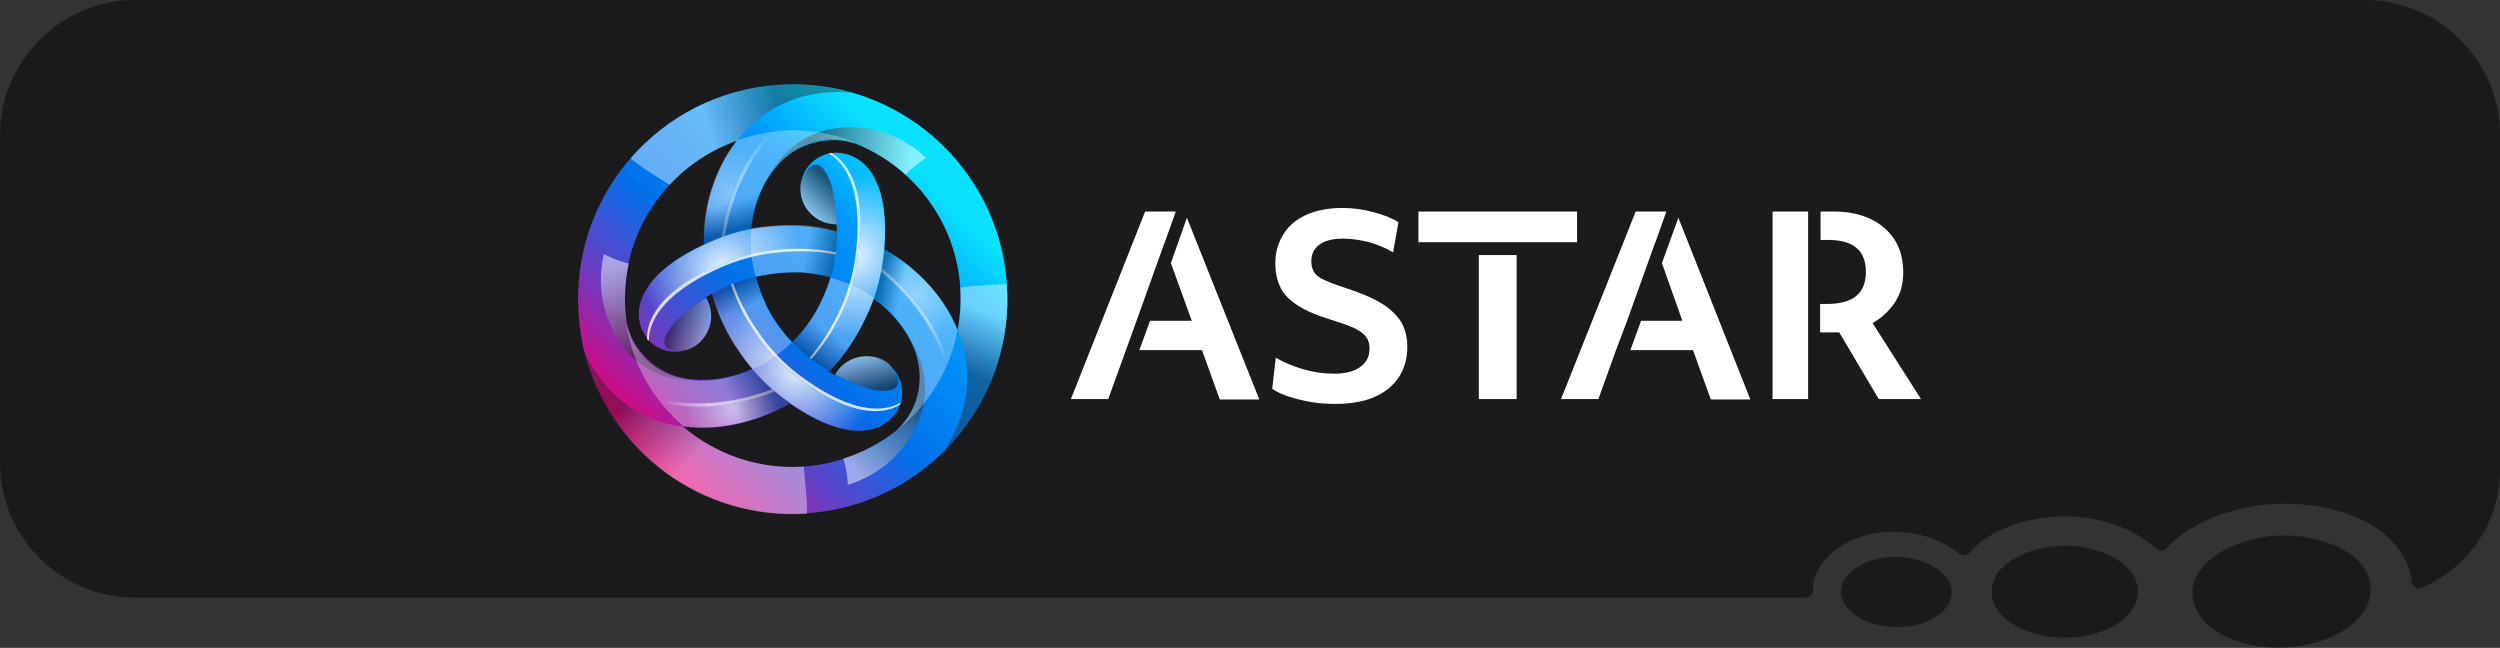 <?xml version="1.0" encoding="utf-8"?>
<!-- Generator: Adobe Illustrator 27.1.1, SVG Export Plug-In . SVG Version: 6.00 Build 0)  -->
<svg version="1.1" id="Layer_1" xmlns="http://www.w3.org/2000/svg" xmlns:xlink="http://www.w3.org/1999/xlink" x="0px" y="0px"
	 viewBox="0 0 562.6 145.8" style="enable-background:new 0 0 562.6 145.8;" xml:space="preserve">
<rect x="0" y="0" width="562.6" height="145.8" fill="#333333" stroke="none"/>
<style type="text/css">
	.st0{fill:#1B1B1D;}
	.st1{fill-rule:evenodd;clip-rule:evenodd;fill:#1B1B1D;}
	.st2{fill:url(#SVGID_1_);}
	.st3{opacity:0.9;fill:url(#SVGID_00000012467877381271228890000007683050734669049492_);enable-background:new    ;}
	.st4{opacity:0.8;fill:#FFFFFF;enable-background:new    ;}
	.st5{opacity:0.5;fill:url(#SVGID_00000066505900901247340650000000093544539409297594_);enable-background:new    ;}
	.st6{opacity:0.6;fill:url(#SVGID_00000001644879199189232570000013665241268096221866_);enable-background:new    ;}
	.st7{opacity:0.9;fill:url(#SVGID_00000023248473091150096750000003597227493815677067_);enable-background:new    ;}
	.st8{opacity:0.4;fill:url(#SVGID_00000144323909694602749230000015451638196725939605_);enable-background:new    ;}
	.st9{opacity:0.5;fill:url(#SVGID_00000114761462024034248930000017521524841508707223_);enable-background:new    ;}
	.st10{opacity:0.9;fill:url(#SVGID_00000080176459877682057030000005216130992257168770_);enable-background:new    ;}
	.st11{opacity:0.3;fill:url(#SVGID_00000132803011261213916150000017543302028775007374_);enable-background:new    ;}
	.st12{opacity:0.4;fill:url(#SVGID_00000016765803523350561290000002325075005341213352_);enable-background:new    ;}
	.st13{opacity:0.4;fill:url(#SVGID_00000154387277211614912930000011618816906541854908_);enable-background:new    ;}
	.st14{opacity:0.4;fill:url(#SVGID_00000045595183913561206240000013276202647370934432_);enable-background:new    ;}
	.st15{opacity:0.4;fill:url(#SVGID_00000059292899745596563610000005085129293958971527_);enable-background:new    ;}
	.st16{opacity:0.5;fill:url(#SVGID_00000109748465262454950300000016642036578471441047_);enable-background:new    ;}
	.st17{opacity:0.5;fill:url(#SVGID_00000064327826152850834220000015158409233746353556_);enable-background:new    ;}
	.st18{opacity:0.5;fill:url(#SVGID_00000011020838167649680230000012054816428020992144_);enable-background:new    ;}
	.st19{opacity:0.6;fill:url(#SVGID_00000002354524814294294810000007665270391361957030_);enable-background:new    ;}
	.st20{opacity:0.5;fill:url(#SVGID_00000106835900580078959570000016848334247075104904_);enable-background:new    ;}
	.st21{opacity:0.6;fill:url(#SVGID_00000052089996913632256450000000830118993901113494_);enable-background:new    ;}
	.st22{opacity:0.3;fill:url(#SVGID_00000182505860083904847230000007951065371817329298_);enable-background:new    ;}
	.st23{opacity:0.3;fill:url(#SVGID_00000092440483007842943680000009764960992645018303_);enable-background:new    ;}
	.st24{opacity:0.3;fill:url(#SVGID_00000175299609386089630570000002142041230134658984_);enable-background:new    ;}
	.st25{opacity:0.3;fill:url(#SVGID_00000151518126629797706750000003834017456881575060_);enable-background:new    ;}
	.st26{opacity:0.3;fill:url(#SVGID_00000140723879024711085560000001689481434764690864_);enable-background:new    ;}
	.st27{opacity:0.3;fill:url(#SVGID_00000175288665290220960430000009979738799241543563_);enable-background:new    ;}
	.st28{fill:#FFFFFF;}
</style>
<g>
	<g>
		<path class="st0" d="M562.6,30.4v75.4c0,11.9-7.3,22.1-17.7,26.5c-1,0.4-2.2-0.4-2.2-1.5c0-0.2,0-0.3,0-0.4
			c-2.1-12.3-17.1-17.6-30.6-17c-9.1,0.4-19.1,4-24.6,10c-0.6,0.7-1.6,0.7-2.3,0.1c-4.7-4.5-12.4-7.1-19.6-7.3
			c-8.3-0.2-17.6,2.6-22.4,8.2c-0.6,0.7-1.6,0.8-2.3,0.2c-3.5-2.9-8.6-4.7-13.4-4.9c-12.5-0.6-19.7,7.3-19.5,12.9c0,0.1,0,0.2,0,0.3
			c0,0.9-0.7,1.6-1.6,1.6h-376C13.7,134.5,0,120.9,0,104.2V30.4C0,13.7,13.7,0,30.4,0h501.8C548.9,0,562.6,13.7,562.6,30.4z"/>
		<g>
			<path class="st1" d="M533.5,132.3c0.3,7-8.5,13-19.5,13.4c-11.1,0.5-20.3-4.8-20.6-11.8c-0.3-8,10.3-13,19.5-13.4
				C522.1,120.2,533.2,124.3,533.5,132.3z"/>
			<path class="st1" d="M481.1,133.5c-0.3,5.7-7.9,10.2-17,10c-9.1-0.2-16.2-5-15.9-10.7c0.4-6.6,9.4-10.1,17-10
				C473,123,481.5,127,481.1,133.5z"/>
			<path class="st1" d="M439.2,133.7c-0.3,4.3-6.2,7.7-13,7.4c-6.8-0.2-12.1-3.9-11.9-8.2c-0.1-3.2,4.7-7.8,13-7.6
				C433.1,125.6,439.6,128.7,439.2,133.7z"/>
		</g>
	</g>
	<g>
		
			<linearGradient id="SVGID_1_" gradientUnits="userSpaceOnUse" x1="145.395" y1="45.078" x2="207.018" y2="106.709" gradientTransform="matrix(1 0 0 -1 0 145.331)">
			<stop  offset="0" style="stop-color:#E5007A"/>
			<stop  offset="0.21" style="stop-color:#703AC1"/>
			<stop  offset="0.46" style="stop-color:#0070EA"/>
			<stop  offset="0.77" style="stop-color:#0296FA"/>
			<stop  offset="1" style="stop-color:#0AE1FF"/>
		</linearGradient>
		<path class="st2" d="M226.6,64c-1.8-26.6-24.9-46.8-51.5-44.9c-13.3,0.9-24.9,7.1-33,16.3l0,0c-0.1,0.1-0.1,0.1-0.2,0.2
			c-8.1,9.3-12.6,21.7-11.7,35c0.1,1.3,0.2,2.5,0.4,3.7c0,0.1,0,0.1,0,0.2c0.1,0.8,0.3,1.6,0.4,2.4c0.1,0.7,0.3,1.5,0.5,2.2
			c5.6,22.3,26.4,38,50.1,36.4C208.3,113.7,228.4,90.6,226.6,64L226.6,64z M216.1,64.7c0.2,3.3,0,6.5-0.6,9.6c0,0,0,0,0,0
			C212,65.7,205,59.5,199,56.1c1.2-14.5-3.7-20.6-9.3-21.6c-4.4-0.8-8.6,2.1-9.4,6.4c0,0.2-0.1,0.3-0.1,0.5c-0.6,4.4,2.5,8.5,7,9
			c0,0,0,0,0,0c0.4,0,0.8,0.1,1.1,0.1c0,0.5,0,1,0,1.6c-5.2-1.3-10-1.5-14.4-1.1c-1.7,0.1-3.3,0.3-4.9,0.6c0.5-4.9,2.4-10.4,6-14.4
			c3.4-3.9,8.6-6.1,14.2-5.6c1.1,0.1,2.2,0.4,3.2,0.7c0,0,0.1,0,0.1,0C205.5,37.5,215.1,49.8,216.1,64.7
			C216.1,64.7,216.1,64.7,216.1,64.7z M182.4,72.1C182.4,72.1,182.4,72.1,182.4,72.1c-1.2,1.8-2.6,3.4-4.1,4.9
			c-2.3-2.4-4.3-5.2-5.8-8.2c-0.1-0.2-0.2-0.3-0.2-0.5v0c-0.9-1.9-1.6-4-2.2-6c3.4-0.8,6.8-1.1,10-1l0.5,0h0c2,0.2,4.1,0.5,6.3,1.1
			C185.8,65.9,184.3,69.1,182.4,72.1C182.4,72.1,182.4,72.1,182.4,72.1z M165.9,31.6L165.9,31.6c-5.7,7.3-7.6,16.4-7.5,23.4
			c-13.2,6.2-16,13.5-14.1,18.8c0,0.1,0.1,0.3,0.2,0.4c1.7,4.1,6.4,6.1,10.6,4.3c4.1-1.7,6.1-6.4,4.3-10.6c-0.2-0.4-0.3-0.7-0.5-1
			c0.4-0.3,0.9-0.5,1.3-0.8c1.5,5.1,3.6,9.4,6.2,13c0.9,1.4,1.9,2.7,3,3.9c-4.5,2-10.2,3.1-15.5,2.1c-5.1-1-9.6-4.4-11.9-9.5
			c-0.4-1-0.8-2.1-1-3.1c-0.1-0.9-0.2-1.9-0.3-2.8C139.5,52.5,150.2,37.1,165.9,31.6z M180.9,105c-10.3,0.7-19.9-2.8-27.2-9
			c9.2,1.3,18-1.7,24-5.2c12,8.3,19.7,7.1,23.4,2.8c2.9-3.4,2.5-8.5-0.9-11.4c-0.1-0.1-0.2-0.2-0.4-0.3c-3.5-2.7-8.6-2-11.3,1.5
			c0,0,0,0,0,0c-0.2,0.3-0.4,0.6-0.6,1c-0.4-0.2-0.9-0.5-1.4-0.7c3.4-3.5,6.1-7.5,8.2-11.9c0.7-1.5,1.4-3,1.9-4.6
			c4,2.9,7.8,7.3,9.5,12.4c1.6,4.9,1,10.5-2.3,15c-0.7,0.9-1.4,1.7-2.2,2.4l0,0C195.7,101.7,188.5,104.4,180.9,105
			C180.9,105,180.9,105,180.9,105z"/>
		
			<radialGradient id="SVGID_00000114755492848893036340000001219846908497457328_" cx="-182.129" cy="532.265" r="1.611" gradientTransform="matrix(11.408 0 0 -11.408 2269.879 6129.559)" gradientUnits="userSpaceOnUse">
			<stop  offset="0" style="stop-color:#FFFFFF"/>
			<stop  offset="1" style="stop-color:#FFFFFF;stop-opacity:0"/>
		</radialGradient>
		<path style="opacity:0.9;fill:url(#SVGID_00000114755492848893036340000001219846908497457328_);enable-background:new    ;" d="
			M189.7,34.4c-0.9-0.2-1.8-0.2-2.7,0c4.6,2.5,8,9.5,6.2,23.3c-0.6,4.5-1.9,8.9-3.9,12.9c-1.7,3.7-4,7.2-6.7,10.2
			c1.3,1,2.6,1.8,4,2.6c3.4-3.5,6.1-7.5,8.2-11.9c2-4.1,3.3-8.4,3.9-12.9C200.8,42.3,195.6,35.5,189.7,34.4L189.7,34.4L189.7,34.4z"
			/>
		<path class="st4" d="M193.2,57.8c1.8-13.8-1.6-20.8-6.2-23.4c-0.2,0-0.4,0.1-0.5,0.1c4.5,2.6,7.8,9.6,6,23.2
			c-0.6,4.5-1.9,8.9-3.9,12.9c-1.7,3.6-3.8,6.9-6.4,9.9c0.1,0.1,0.3,0.2,0.4,0.3c2.7-3.1,4.9-6.5,6.7-10.2
			C191.3,66.6,192.6,62.3,193.2,57.8L193.2,57.8z"/>
		
			<radialGradient id="SVGID_00000012470860888707297970000003068968848834425267_" cx="-160.504" cy="501.289" r="1.611" gradientTransform="matrix(6.638 0 0 -6.638 1230.479 3419.33)" gradientUnits="userSpaceOnUse">
			<stop  offset="0" style="stop-color:#FFFFFF"/>
			<stop  offset="1" style="stop-color:#FFFFFF;stop-opacity:0"/>
		</radialGradient>
		<path style="opacity:0.5;fill:url(#SVGID_00000012470860888707297970000003068968848834425267_);enable-background:new    ;" d="
			M175.6,89.1c-0.4-0.3-0.9-0.7-1.3-1c-6.8,2.8-16.3,4.6-25.7,2.4c1.5,2,3.3,3.8,5.1,5.4c9.2,1.3,18-1.7,24-5.2
			C177,90.2,176.3,89.6,175.6,89.1L175.6,89.1z"/>
		
			<linearGradient id="SVGID_00000174580544273324658280000001110774671026299810_" gradientUnits="userSpaceOnUse" x1="148.944" y1="55.564" x2="159.252" y2="55.706" gradientTransform="matrix(1 0 0 -1 0 145.331)">
			<stop  offset="0" style="stop-color:#FFFFFF;stop-opacity:0"/>
			<stop  offset="1" style="stop-color:#FFFFFF"/>
		</linearGradient>
		<path style="opacity:0.6;fill:url(#SVGID_00000174580544273324658280000001110774671026299810_);enable-background:new    ;" d="
			M174.3,88.1c-0.2-0.2-0.4-0.3-0.6-0.5c-6.9,2.7-16.4,4.4-25.8,2.1c0.2,0.3,0.5,0.6,0.7,0.9C158,92.7,167.5,90.9,174.3,88.1
			L174.3,88.1z"/>
		
			<radialGradient id="SVGID_00000007393630448066614850000008884661824723785856_" cx="-265.097" cy="565.815" r="1.611" gradientTransform="matrix(-5.704 -9.88 -9.88 5.704 4240.938 -5786.243)" gradientUnits="userSpaceOnUse">
			<stop  offset="0" style="stop-color:#FFFFFF"/>
			<stop  offset="1" style="stop-color:#FFFFFF;stop-opacity:0"/>
		</radialGradient>
		<path style="opacity:0.9;fill:url(#SVGID_00000007393630448066614850000008884661824723785856_);enable-background:new    ;" d="
			M144.3,73.9c0,0.1,0.1,0.3,0.2,0.4c0.3,0.7,0.7,1.4,1.2,2c-0.1-5.3,4.3-11.7,17.1-17.1c4.2-1.7,8.6-2.8,13.2-3.1
			c4.1-0.4,8.2-0.1,12.2,0.7c0.2-1.7,0.3-3.4,0.3-4.8c-4.7-1.2-9.5-1.6-14.4-1.1c-4.5,0.3-9,1.3-13.2,3.1
			C145.5,60.4,142.2,68.2,144.3,73.9L144.3,73.9L144.3,73.9z"/>
		<path class="st4" d="M162.7,59.2c-12.9,5.4-17.2,11.8-17.1,17.1c0.1,0.1,0.2,0.3,0.4,0.4c0-5.2,4.4-11.5,17.1-16.9
			c4.2-1.7,8.6-2.8,13.2-3.1c3.9-0.3,7.9-0.2,11.8,0.6c0-0.2,0-0.4,0.1-0.5c-4-0.8-8.1-1-12.2-0.7C171.4,56.4,166.9,57.5,162.7,59.2
			L162.7,59.2z"/>
		
			<radialGradient id="SVGID_00000117672438512623085290000012925626324853402768_" cx="-303.085" cy="558.945" r="1.611" gradientTransform="matrix(-3.319 -5.749 -5.749 3.319 2413.507 -3530.978)" gradientUnits="userSpaceOnUse">
			<stop  offset="0" style="stop-color:#FFFFFF"/>
			<stop  offset="1" style="stop-color:#FFFFFF;stop-opacity:0"/>
		</radialGradient>
		<path style="opacity:0.4;fill:url(#SVGID_00000117672438512623085290000012925626324853402768_);enable-background:new    ;" d="
			M198.7,58.8c-0.1,0.5-0.2,1.1-0.2,1.6c5.9,4.5,12.2,11.8,15,21c0.9-2.3,1.6-4.7,2.1-7.1c-3.5-8.6-10.4-14.7-16.5-18.2
			C198.9,56.9,198.8,57.8,198.7,58.8C198.7,58.8,198.7,58.8,198.7,58.8z"/>
		
			<linearGradient id="SVGID_00000090999820513358544070000018318122755072721070_" gradientUnits="userSpaceOnUse" x1="212.572" y1="63.826" x2="207.296" y2="72.681" gradientTransform="matrix(1 0 0 -1 0 145.331)">
			<stop  offset="0" style="stop-color:#FFFFFF;stop-opacity:0"/>
			<stop  offset="1" style="stop-color:#FFFFFF"/>
		</linearGradient>
		<path style="opacity:0.5;fill:url(#SVGID_00000090999820513358544070000018318122755072721070_);enable-background:new    ;" d="
			M198.4,60.4c0,0.3-0.1,0.5-0.1,0.8c5.8,4.6,12,12,14.6,21.3c0.2-0.4,0.3-0.7,0.4-1.1C210.6,72.2,204.3,64.9,198.4,60.4L198.4,60.4
			z"/>
		
			<radialGradient id="SVGID_00000181773445287422313400000013832139297715383740_" cx="-194.568" cy="620.854" r="1.611" gradientTransform="matrix(-5.704 9.88 9.88 5.704 -7064.52 -1535.857)" gradientUnits="userSpaceOnUse">
			<stop  offset="0" style="stop-color:#FFFFFF"/>
			<stop  offset="1" style="stop-color:#FFFFFF;stop-opacity:0"/>
		</radialGradient>
		<path style="opacity:0.9;fill:url(#SVGID_00000181773445287422313400000013832139297715383740_);enable-background:new    ;" d="
			M201.1,93.5c0.6-0.7,1.1-1.5,1.4-2.4c-4.5,2.7-12.2,2.2-23.3-6.3c-3.6-2.8-6.7-6.1-9.2-9.9c-2.4-3.4-4.2-7-5.5-10.9
			c-1.6,0.7-3.1,1.4-4.3,2.2c1.3,4.7,3.4,9.1,6.2,13c2.5,3.7,5.6,7.1,9.2,9.9C188.8,99.2,197.3,98.1,201.1,93.5L201.1,93.5
			L201.1,93.5z"/>
		<path class="st4" d="M179.2,84.8c11.1,8.4,18.8,9,23.3,6.3c0.1-0.2,0.1-0.3,0.2-0.5c-4.5,2.6-12.2,1.9-23.1-6.4
			c-3.6-2.8-6.7-6.1-9.2-9.9c-2.3-3.2-4.1-6.8-5.4-10.5c-0.2,0.1-0.3,0.1-0.5,0.2c1.3,3.9,3.2,7.6,5.5,10.9
			C172.5,78.7,175.6,82,179.2,84.8L179.2,84.8L179.2,84.8z"/>
		
			<radialGradient id="SVGID_00000182485973546534223370000002414120853842732443_" cx="-181.863" cy="653.596" r="1.611" gradientTransform="matrix(-3.319 5.749 5.749 3.319 -4197.149 -1080.354)" gradientUnits="userSpaceOnUse">
			<stop  offset="0" style="stop-color:#FFFFFF"/>
			<stop  offset="1" style="stop-color:#FFFFFF;stop-opacity:0"/>
		</radialGradient>
		<path style="opacity:0.3;fill:url(#SVGID_00000182485973546534223370000002414120853842732443_);enable-background:new    ;" d="
			M160.8,53.9c0.5-0.2,1-0.4,1.5-0.6c0.9-7.3,4.1-16.4,10.7-23.5c-2.5,0.4-4.9,0.9-7.2,1.8c-5.7,7.3-7.6,16.4-7.5,23.4
			C159.2,54.7,160,54.3,160.8,53.9L160.8,53.9L160.8,53.9z"/>
		
			<linearGradient id="SVGID_00000085935467317087968380000003945957618015484038_" gradientUnits="userSpaceOnUse" x1="173.588" y1="114.81" x2="168.563" y2="105.809" gradientTransform="matrix(1 0 0 -1 0 145.331)">
			<stop  offset="0" style="stop-color:#FFFFFF;stop-opacity:0"/>
			<stop  offset="1" style="stop-color:#FFFFFF"/>
		</linearGradient>
		<path style="opacity:0.4;fill:url(#SVGID_00000085935467317087968380000003945957618015484038_);enable-background:new    ;" d="
			M162.4,53.3c0.3-0.1,0.5-0.2,0.8-0.3c1.1-7.3,4.4-16.4,11.1-23.3c-0.4,0-0.8,0.1-1.1,0.1C166.5,36.9,163.3,46,162.4,53.3
			L162.4,53.3L162.4,53.3z"/>
		
			<linearGradient id="SVGID_00000077285098966401909580000016157243771827879581_" gradientUnits="userSpaceOnUse" x1="175.846" y1="119.378" x2="160.096" y2="114.796" gradientTransform="matrix(1 0 0 -1 0 145.331)">
			<stop  offset="0" style="stop-color:#231F20"/>
			<stop  offset="1" style="stop-color:#FFFFFF"/>
		</linearGradient>
		<path style="opacity:0.4;fill:url(#SVGID_00000077285098966401909580000016157243771827879581_);enable-background:new    ;" d="
			M175.1,19.1c-13.3,0.9-24.9,7.1-33,16.3l-0.2,0.2c1.6,1.6,6.8,4.7,8.8,6c4.2-4.5,9.4-7.9,15.2-9.9c0.4-0.5,0.8-1.1,1.3-1.6
			c5.5-6.2,12.9-9.4,21.6-9.4c1,0,2.9,0.2,3,0.2C186.3,19.3,180.7,18.7,175.1,19.1L175.1,19.1z"/>
		
			<linearGradient id="SVGID_00000083808300942747500250000002280848916951115916_" gradientUnits="userSpaceOnUse" x1="146.088" y1="59.325" x2="159.258" y2="45.579" gradientTransform="matrix(1 0 0 -1 0 145.331)">
			<stop  offset="0" style="stop-color:#231F20"/>
			<stop  offset="1" style="stop-color:#FFFFFF"/>
		</linearGradient>
		<path style="opacity:0.4;fill:url(#SVGID_00000083808300942747500250000002280848916951115916_);enable-background:new    ;" d="
			M180.9,105c-10.3,0.7-19.9-2.8-27.2-9c-0.7-0.1-1.4-0.2-2-0.3c-8.1-1.6-14.6-6.5-18.9-14c-0.5-0.8-0.9-1.7-1.3-2.5
			c5.6,22.3,26.4,38,50.1,36.4C181.8,113.1,181,107.4,180.9,105C180.9,105,180.9,105,180.9,105z"/>
		
			<linearGradient id="SVGID_00000066508370493947898020000003551723532025923759_" gradientUnits="userSpaceOnUse" x1="216.764" y1="61.397" x2="221.346" y2="75.326" gradientTransform="matrix(1 0 0 -1 0 145.331)">
			<stop  offset="0" style="stop-color:#231F20"/>
			<stop  offset="1" style="stop-color:#FFFFFF"/>
		</linearGradient>
		<path style="opacity:0.4;fill:url(#SVGID_00000066508370493947898020000003551723532025923759_);enable-background:new    ;" d="
			M226.6,64c-1.5-0.1-8.7,0.4-10.5,0.7c0.2,3.3,0,6.5-0.6,9.6c0.2,0.6,0.5,1.2,0.7,1.9c2.6,7.8,1.7,15.9-2.6,23.4
			c-0.5,0.8-1,1.6-1.6,2.4c0,0,0,0,0,0C221.9,92.4,227.6,78.7,226.6,64C226.6,64,226.6,64,226.6,64z"/>
		
			<linearGradient id="SVGID_00000147220919179190333380000002667288440006427055_" gradientUnits="userSpaceOnUse" x1="183.017" y1="111.409" x2="204.127" y2="106.578" gradientTransform="matrix(1 0 0 -1 0 145.331)">
			<stop  offset="0" style="stop-color:#231F20"/>
			<stop  offset="1" style="stop-color:#FFFFFF"/>
		</linearGradient>
		<path style="opacity:0.5;fill:url(#SVGID_00000147220919179190333380000002667288440006427055_);enable-background:new    ;" d="
			M189.2,31.5c1.1,0.1,2.2,0.4,3.2,0.7c0,0,0.1,0,0.1,0c4.1,1.7,8,4.1,11.3,7.1c0,0,0,0,0,0c1.6-1.8,4.6-3.8,4.6-3.8
			s-4.7-4.8-11.8-6.3c-5-1-16.3-2-23.4,10.1l0.1-0.1c0.5-0.8,1.1-1.6,1.7-2.3C178.5,33.2,183.6,30.9,189.2,31.5z"/>
		
			<linearGradient id="SVGID_00000181775311872122777650000005514097227100011686_" gradientUnits="userSpaceOnUse" x1="204.941" y1="57.374" x2="190.191" y2="41.504" gradientTransform="matrix(1 0 0 -1 0 145.331)">
			<stop  offset="0" style="stop-color:#231F20"/>
			<stop  offset="1" style="stop-color:#FFFFFF"/>
		</linearGradient>
		<path style="opacity:0.5;fill:url(#SVGID_00000181775311872122777650000005514097227100011686_);enable-background:new    ;" d="
			M203.9,94.5c-0.7,0.9-1.4,1.7-2.2,2.4c0,0-0.1,0.1-0.1,0.1c-3.5,2.7-7.5,4.8-11.8,6.2c0,0,0,0,0,0c0.8,2.3,1,5.9,1,5.9
			s6.5-1.7,11.3-7.1c3.4-3.8,9.9-13.1,3-25.3c0,0,0,0,0,0.1c0.4,0.9,0.8,1.7,1.1,2.6C207.9,84.4,207.2,90,203.9,94.5L203.9,94.5z"/>
		
			<linearGradient id="SVGID_00000055708351264143243670000004481300861981330838_" gradientUnits="userSpaceOnUse" x1="147.177" y1="65.394" x2="140.813" y2="86.095" gradientTransform="matrix(1 0 0 -1 0 145.331)">
			<stop  offset="0" style="stop-color:#231F20"/>
			<stop  offset="1" style="stop-color:#FFFFFF"/>
		</linearGradient>
		<path style="opacity:0.5;fill:url(#SVGID_00000055708351264143243670000004481300861981330838_);enable-background:new    ;" d="
			M142,75.8c-0.4-1-0.8-2.1-1-3.1c0,0,0-0.1,0-0.1c-0.6-4.5-0.4-9,0.5-13.3v0c-2.4-0.5-5.6-2.1-5.6-2.1s-1.8,6.4,0.5,13.4
			c1.6,4.9,6.4,15.1,20.4,15.2c0,0,0,0-0.1,0c-1-0.1-1.9-0.2-2.8-0.3C148.8,84.2,144.3,80.9,142,75.8L142,75.8z"/>
		
			<linearGradient id="SVGID_00000122687895257124209690000004481330478575507364_" gradientUnits="userSpaceOnUse" x1="187.629" y1="103.626" x2="180.954" y2="96.942" gradientTransform="matrix(1 0 0 -1 0 145.331)">
			<stop  offset="0" style="stop-color:#231F20"/>
			<stop  offset="1" style="stop-color:#FFFFFF"/>
		</linearGradient>
		<path style="opacity:0.6;fill:url(#SVGID_00000122687895257124209690000004481330478575507364_);enable-background:new    ;" d="
			M187.2,50.4c0.4,0,0.8,0.1,1.1,0.1c0,0-0.3-5-0.9-7.6c-0.6-2.6-1.5-4.3-2.5-5.3c-0.7-0.7-3-1.6-4.7,3.8
			C179.6,45.8,182.8,49.8,187.2,50.4C187.2,50.4,187.2,50.4,187.2,50.4L187.2,50.4L187.2,50.4z"/>
		
			<linearGradient id="SVGID_00000145034603041361181690000009828914021412292542_" gradientUnits="userSpaceOnUse" x1="151.616" y1="73.296" x2="160.738" y2="70.845" gradientTransform="matrix(1 0 0 -1 0 145.331)">
			<stop  offset="0" style="stop-color:#231F20"/>
			<stop  offset="1" style="stop-color:#FFFFFF"/>
		</linearGradient>
		<path style="opacity:0.5;fill:url(#SVGID_00000145034603041361181690000009828914021412292542_);enable-background:new    ;" d="
			M159.4,68.1c-0.2-0.4-0.3-0.7-0.5-1c0,0-4.2,2.7-6.1,4.5c-1.9,1.8-2.9,3.5-3.3,4.8c-0.2,1,0.1,3.4,5.6,2.2
			C159.1,76.9,161.1,72.2,159.4,68.1L159.4,68.1z"/>
		
			<linearGradient id="SVGID_00000087371579007404016340000004650938610509535126_" gradientUnits="userSpaceOnUse" x1="195.881" y1="57.272" x2="193.437" y2="66.391" gradientTransform="matrix(1 0 0 -1 0 145.331)">
			<stop  offset="0" style="stop-color:#231F20"/>
			<stop  offset="1" style="stop-color:#FFFFFF"/>
		</linearGradient>
		<path style="opacity:0.6;fill:url(#SVGID_00000087371579007404016340000004650938610509535126_);enable-background:new    ;" d="
			M188.6,83.3c-0.2,0.3-0.4,0.6-0.6,1c0,0,4.5,2.3,7,3c2.5,0.8,4.5,0.8,5.8,0.4c1-0.3,2.8-1.8-0.9-6
			C196.4,79.1,191.3,79.8,188.6,83.3C188.6,83.3,188.6,83.3,188.6,83.3L188.6,83.3z"/>
		
			<linearGradient id="SVGID_00000125596986298457074300000012925044161273876154_" gradientUnits="userSpaceOnUse" x1="181.986" y1="65.389" x2="185.998" y2="70.921" gradientTransform="matrix(1 0 0 -1 0 145.331)">
			<stop  offset="0" style="stop-color:#231F20"/>
			<stop  offset="1" style="stop-color:#FFFFFF"/>
		</linearGradient>
		<path style="opacity:0.3;fill:url(#SVGID_00000125596986298457074300000012925044161273876154_);enable-background:new    ;" d="
			M186.9,62.5c-1,3.4-2.4,6.4-4.2,9.1c-0.1,0.1-0.2,0.3-0.3,0.4c0,0,0,0,0,0c-1.2,1.8-2.6,3.4-4.1,4.9c1.1,1.2,2.3,2.3,3.6,3.4
			c1.5,1.2,3.1,2.2,4.7,3.2c3.4-3.5,6.1-7.5,8.2-11.9c0.7-1.5,1.4-3,1.9-4.6c-1.7-1.2-3.4-2.2-5-2.9C190.1,63.5,188.5,63,186.9,62.5
			L186.9,62.5L186.9,62.5z"/>
		
			<linearGradient id="SVGID_00000038411977902486098900000006128744892306249601_" gradientUnits="userSpaceOnUse" x1="168.194" y1="67.785" x2="160.179" y2="63.963" gradientTransform="matrix(1 0 0 -1 0 145.331)">
			<stop  offset="0" style="stop-color:#231F20"/>
			<stop  offset="1" style="stop-color:#FFFFFF"/>
		</linearGradient>
		<path style="opacity:0.3;fill:url(#SVGID_00000038411977902486098900000006128744892306249601_);enable-background:new    ;" d="
			M153.8,95.9c9.2,1.2,18-1.7,24-5.2c-0.7-0.5-1.5-1-2.2-1.6c-2.3-1.7-4.4-3.7-6.3-5.9c-4.5,2-10.2,3.1-15.5,2.1
			c-5.1-1-9.6-4.4-11.9-9.5c-0.4-1-0.8-2.1-1-3.1C142.3,82,147,90.1,153.8,95.9L153.8,95.9L153.8,95.9z"/>
		
			<linearGradient id="SVGID_00000059281254891383316270000014224181573561111720_" gradientUnits="userSpaceOnUse" x1="165.292" y1="81.129" x2="167.773" y2="75.975" gradientTransform="matrix(1 0 0 -1 0 145.331)">
			<stop  offset="0" style="stop-color:#231F20"/>
			<stop  offset="1" style="stop-color:#FFFFFF"/>
		</linearGradient>
		<path style="opacity:0.3;fill:url(#SVGID_00000059281254891383316270000014224181573561111720_);enable-background:new    ;" d="
			M178.2,77c-2.3-2.4-4.3-5.2-5.8-8.2c-0.1-0.2-0.2-0.3-0.2-0.5v0c-0.9-1.9-1.6-4-2.2-6c-1.6,0.4-3.2,0.8-4.7,1.4
			c-1.8,0.7-3.5,1.5-5.1,2.5c1.5,5.1,3.6,9.4,6.2,13c0.9,1.4,1.9,2.7,3,3.9c1.9-0.8,3.7-1.8,5-2.9C175.8,79.3,177,78.2,178.2,77
			L178.2,77z"/>
		
			<linearGradient id="SVGID_00000047039435217113906310000006457921106527346072_" gradientUnits="userSpaceOnUse" x1="176.817" y1="97.037" x2="175.105" y2="102.951" gradientTransform="matrix(1 0 0 -1 0 145.331)">
			<stop  offset="0" style="stop-color:#231F20"/>
			<stop  offset="1" style="stop-color:#FFFFFF"/>
		</linearGradient>
		<path style="opacity:0.3;fill:url(#SVGID_00000047039435217113906310000006457921106527346072_);enable-background:new    ;" d="
			M165.8,31.6c-5.7,7.3-7.6,16.4-7.5,23.4c0.8-0.4,1.6-0.7,2.5-1.1c2.7-1.1,5.4-1.9,8.2-2.5c0.5-4.9,2.4-10.4,6-14.4
			c3.4-3.9,8.6-6.1,14.2-5.6c1.1,0.1,2.2,0.4,3.2,0.7c0,0,0.1,0,0.1,0c-5.3-2.2-11-3.1-16.8-2.7C172.3,29.8,169,30.5,165.8,31.6
			C165.9,31.6,165.8,31.6,165.8,31.6L165.8,31.6L165.8,31.6z"/>
		
			<linearGradient id="SVGID_00000094600207396093252800000014842673967511680924_" gradientUnits="userSpaceOnUse" x1="195.335" y1="69.953" x2="200.298" y2="68.811" gradientTransform="matrix(1 0 0 -1 0 145.331)">
			<stop  offset="0" style="stop-color:#231F20"/>
			<stop  offset="1" style="stop-color:#FFFFFF"/>
		</linearGradient>
		<path style="opacity:0.3;fill:url(#SVGID_00000094600207396093252800000014842673967511680924_);enable-background:new    ;" d="
			M215.5,74.2c-3.5-8.6-10.4-14.7-16.5-18.2c-0.1,0.9-0.2,1.8-0.3,2.7c-0.4,2.8-1,5.7-2,8.4c4,2.9,7.8,7.3,9.5,12.4
			c1.6,4.9,1,10.5-2.3,15c-0.7,0.9-1.4,1.7-2.2,2.4l0,0C208.8,91.4,213.8,83.4,215.5,74.2C215.5,74.3,215.5,74.2,215.5,74.2
			L215.5,74.2L215.5,74.2z"/>
		
			<linearGradient id="SVGID_00000178201794514246949970000015579697836534179723_" gradientUnits="userSpaceOnUse" x1="187.55" y1="86.718" x2="181.256" y2="87.86" gradientTransform="matrix(1 0 0 -1 0 145.331)">
			<stop  offset="0" style="stop-color:#231F20"/>
			<stop  offset="1" style="stop-color:#FFFFFF"/>
		</linearGradient>
		<path style="opacity:0.3;fill:url(#SVGID_00000178201794514246949970000015579697836534179723_);enable-background:new    ;" d="
			M169.1,57.3c0.2,1.7,0.5,3.4,1,5c3.4-0.8,6.8-1.1,10-1l0.5,0h0c2,0.2,4.1,0.5,6.3,1.1c0.5-1.5,0.9-3.2,1.1-4.8
			c0.3-2.1,0.4-4,0.4-5.7c-5.2-1.3-10-1.5-14.4-1.1c-1.7,0.1-3.3,0.3-4.9,0.6C168.9,53.6,168.9,55.6,169.1,57.3L169.1,57.3z"/>
		<path class="st28" d="M372.4,54.8l-6.2,17.3h0L372.4,54.8L372.4,54.8L372.4,54.8z M262,54.8l-6.2,17.3h0L262,54.8L262,54.8z
			 M263.5,59.2l4.7,13h-9.4l-2.4,6.6h14.1l4,11.1h8.9l-16.3-40.9L263.5,59.2z"/>
		<path class="st28" d="M255.8,72.1l6.2-17.3l0,0.1l2.6-7.3h-6.9L241,89.8h8.4L255.8,72.1L255.8,72.1L255.8,72.1z M310.6,68.1
			c-2-1.2-4.7-2.3-8.1-3.4c-1.9-0.6-3.4-1.2-4.5-1.7c-1.1-0.5-1.9-1.1-2.3-1.8c-0.4-0.7-0.6-1.5-0.6-2.4c0-1.6,0.6-2.9,1.9-3.8
			c1.3-0.9,3-1.3,5.3-1.3c1.9,0,3.8,0.3,5.8,0.8c2,0.6,3.8,1.3,5.4,2.3l1.2-6.8c-1.6-1-3.5-1.7-5.8-2.3c-2.2-0.6-4.5-0.9-6.8-0.9
			c-3.1,0-5.7,0.5-8,1.5c-2.3,1-4,2.4-5.2,4.3s-1.9,4-1.9,6.6c0,2.2,0.4,4,1.2,5.6c0.8,1.6,2.2,2.9,4.1,4.1c1.9,1.2,4.4,2.2,7.4,3.1
			c2.2,0.7,3.9,1.3,5.2,1.9c1.2,0.6,2.1,1.3,2.6,2c0.5,0.7,0.7,1.6,0.7,2.6c0,1.7-0.7,3.1-2.1,4.1c-1.4,1-3.4,1.5-5.9,1.5
			c-2.2,0-4.5-0.3-6.9-1c-2.4-0.7-4.5-1.6-6.2-2.6l-0.8,7c1,0.7,2.3,1.3,3.9,1.8c1.6,0.5,3.2,0.9,5,1.2c1.8,0.3,3.6,0.4,5.4,0.4
			c5,0,8.9-1.1,11.8-3.4c2.8-2.3,4.3-5.4,4.3-9.5c0-2.1-0.5-4-1.4-5.6C314.1,70.7,312.7,69.3,310.6,68.1L310.6,68.1L310.6,68.1z
			 M354.9,47.6h-35.7v6.9h35.7V47.6z M341.3,57.4h-8.5v32.4h8.5V57.4z M366.2,72.1l6.2-17.3l0,0.1l2.6-7.3h-6.9l-16.8,42.2h8.4
			l4-11.1h0L366.2,72.1L366.2,72.1L366.2,72.1z M374,59.2l4.6,13h-9.3l-2.4,6.6H381l4,11.1h8.9L377.7,49L374,59.2L374,59.2z
			 M421.4,72.7c2-1.1,3.7-2.7,5-4.6c1.3-1.9,1.9-4.2,1.9-6.8c0-2.8-0.6-5.2-1.9-7.3c-1.3-2-3.1-3.6-5.4-4.7
			c-2.3-1.1-5.1-1.7-8.3-1.7h-3V54h1.8c5.6,0,8.4,2.4,8.4,7.2s-2.9,7.2-8.7,7.2h-1.6v6.4h4.3l8.9,15h9.5L421.4,72.7L421.4,72.7
			L421.4,72.7z M406.9,47.6h-8v42.2h8V47.6z"/>
	</g>
</g>
</svg>
